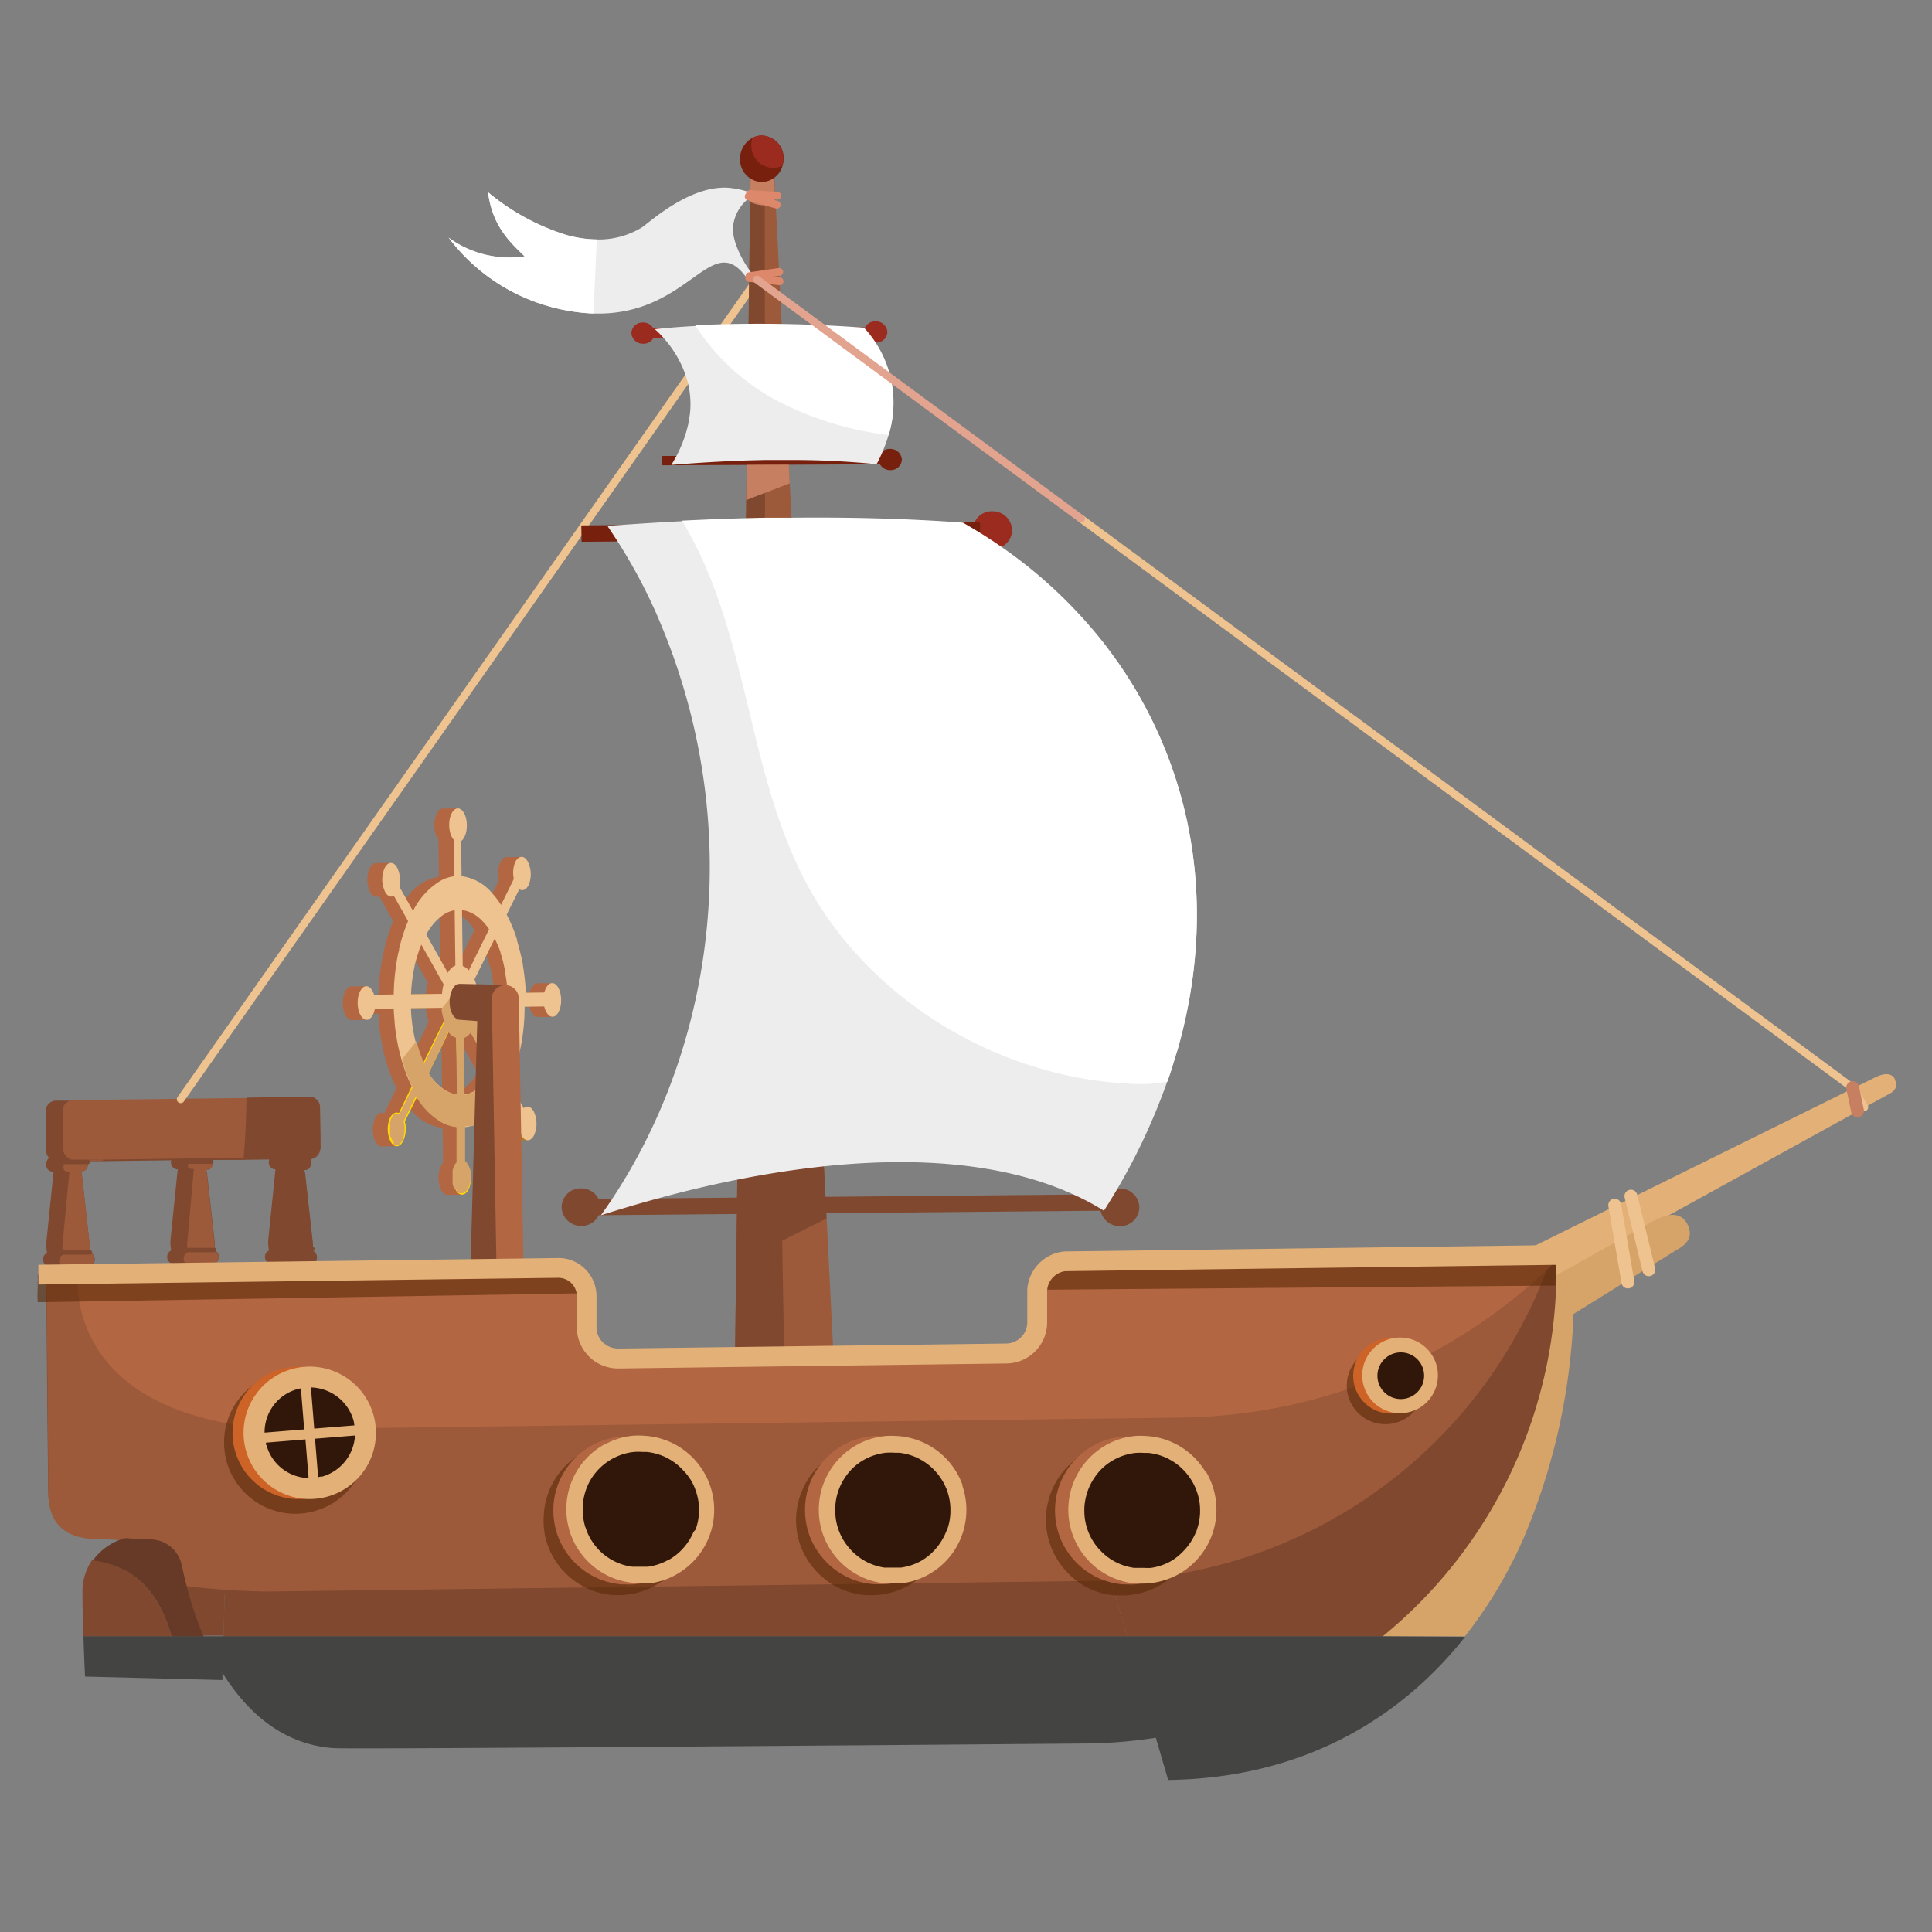 <svg xmlns="http://www.w3.org/2000/svg" viewBox="0 0 216 216"><rect x="0" y="0" width="216" height="216" fill="#808080" stroke="none"/><defs><style>.cls-1{isolation:isolate;}.cls-2{fill:#80482f;}.cls-3{fill:#d6a368;}.cls-4{fill:#e3b077;}.cls-5{fill:#9c5a3b;}.cls-6{fill:#efc390;}.cls-7{fill:#b36642;}.cls-8{fill:#b77920;}.cls-9{fill:#ffda00;}.cls-10{fill:#70fcb9;}.cls-11{fill:#c67f60;mix-blend-mode:multiply;}.cls-12{fill:#9b2b1f;}.cls-13{fill:#77200e;}.cls-14{fill:#ededed;}.cls-15{fill:#fff;}.cls-16{fill:#562602;opacity:0.56;}.cls-17,.cls-18,.cls-19{fill:#31170a;}.cls-17,.cls-19{stroke:#ce6328;}.cls-17,.cls-19,.cls-20,.cls-21,.cls-22{stroke-miterlimit:10;}.cls-17{stroke-width:1.61px;}.cls-19{stroke-width:2.31px;}.cls-20,.cls-21,.cls-22{fill:none;stroke-linecap:round;}.cls-20{stroke:#c67f60;stroke-width:1.44px;}.cls-21{stroke:#dd886b;}.cls-21,.cls-22{stroke-width:0.87px;}.cls-22{stroke:#e2a48f;}.cls-23{opacity:0.2;}.cls-24{fill:#1d1d1b;opacity:0.6;mix-blend-mode:overlay;}</style></defs><title>sea_battle_game</title><g class="cls-1"><g id="Layer_1" data-name="Layer 1"><path class="cls-2" d="M16.58,172l.53.05h0a3.59,3.59,0,0,1,3.09,2.64,3.91,3.91,0,0,1,.1.39v0h0c.09.47.23,1.07.41,1.78a40.17,40.17,0,0,0,2,6H25l.12-4.7-4.38-7.12-5.05.48a6.34,6.34,0,0,0-1.73.28c.61,0,1.24.09,2,.12Z"/><path class="cls-3" d="M173.46,140.33h.5v.95a52.85,52.85,0,0,1-19.44,41.66h9.26a49.76,49.76,0,0,0,5.19-8.09q.75-1.46,1.42-3a70.65,70.65,0,0,0,5.53-30.17l-1-2.61h-.71l-20.88,1.49,20-.26Z"/><path class="cls-4" d="M164.78,147.88l46.3-25.51c.88-.42,1.08-.94.78-1.64l0-.07c-.51-1-1.77-.45-2.43-.1l-46,22.75a1.79,1.79,0,0,0-.83,2.38l0,.07C163,146.64,163.9,148.3,164.78,147.88Z"/><path class="cls-3" d="M119.4,182l68.06-42.26c1.47-.81,1.77-1.7,1.19-2.88l-.06-.11c-1-1.73-3.07-.62-4.18,0l-76.78,43.08c-1.47.81-1.28.16-.48,1.63l4-.13C111.94,182.83,117.93,182.78,119.4,182Z"/><path class="cls-2" d="M20.73,171.12l4.38,7.12-.12,4.7H126l-8.53-29.45a3.33,3.33,0,0,0,3.31-3.69l-.34-3.71a3,3,0,0,1,3-3.36l29.91-2.13-34.25.44a3.17,3.17,0,0,0-3.13,3.21l0,3.55a3.5,3.5,0,0,1-3.45,3.54l-43.39.56-.4,0h0a3.51,3.51,0,0,1-3.13-3.43l0-3.56a3.17,3.17,0,0,0-3-3.13h-.18l-2.62,0h-.94L5.3,142.4H5.18s0,.12,0,.35c0,2.69.16,19.95.21,23.87.05,4.88,3.87,5.1,5.85,5.12,1.1,0,1.89.07,2.7.12a6.34,6.34,0,0,1,1.73-.28Z"/><path class="cls-2" d="M120.39,146.08l.34,3.71a3.33,3.33,0,0,1-3.31,3.69L126,182.94h28.59A52.85,52.85,0,0,0,174,141.27v-.95h-.68l-20,.26-29.91,2.13A3,3,0,0,0,120.39,146.08Z"/><path class="cls-2" d="M30.68,130.73h.13a3.35,3.35,0,0,0-.05.37L30,138.53a4.08,4.08,0,0,0,.08,1.27.8.8,0,0,0,0,1.45l-1,1.89a.15.15,0,0,0,0,.05h0l-.16-.06,3.75-.09v2.8l3.18-2.8.16.06h0a.1.1,0,0,0,0,0l-.93-1.92,0,0a.8.8,0,0,0,.32-.66.78.78,0,0,0-.48-.72,4.09,4.09,0,0,0,0-1.06l-.82-7.39a2.83,2.83,0,0,0-.12-.6h.14a.58.58,0,0,0,.46-.25,1,1,0,0,0,.18-.6,1,1,0,0,0-.06-.34h0l-.05-.12a.72.72,0,0,0-.31-.31s0,.08-.06.08l-1.8,0h-.18l-1.59,0s-.06,0-.06-.08h0a.1.1,0,0,1,0,0,.53.53,0,0,0-.29.12.7.7,0,0,0-.13.14,1,1,0,0,0-.18.6A.76.76,0,0,0,30.68,130.73Z"/><path class="cls-2" d="M32.49,130.69h.1c0,.11,0,0,0,.11l-.7,7.92A4,4,0,0,0,32,140a.8.8,0,0,0,0,1.45l-1,1.89a.1.1,0,0,0,0,.05h0l0,2.47,1.67,0,3.38,0,0-2.7h0a.1.1,0,0,0,0,0l-.93-1.92,0,0a.8.8,0,0,0,.32-.66.78.78,0,0,0-.48-.72,4.09,4.09,0,0,0,0-1.06l-.82-7.39a2.83,2.83,0,0,0-.12-.6h.14a.58.58,0,0,0,.46-.25,1,1,0,0,0,.18-.6,1,1,0,0,0-.06-.34l-.26,0h0a.66.66,0,0,0-.24-.19s0,.08-.06.08l.51,0h-.29l-1.74,0h0a.06.06,0,0,1-.06,0h0a.12.12,0,0,1,0,0,.11.11,0,0,1,0,0h0l-.1,0a.64.64,0,0,0-.32.23h0a1,1,0,0,0-.17.58C31.9,130.57,32.14,130.7,32.49,130.69Z"/><path class="cls-2" d="M19.75,130.73h.13a3.35,3.35,0,0,0-.05.37l-.76,7.43a4.08,4.08,0,0,0,.08,1.27.8.8,0,0,0,0,1.45l-1,1.89a.15.15,0,0,0,0,.05h0l-.16-.06,3.75-.09v2.8l3.18-2.8.16.06h0a.1.1,0,0,0,0,0l-.93-1.92,0,0a.8.8,0,0,0,.32-.66.78.78,0,0,0-.48-.72,4.09,4.09,0,0,0,0-1.06l-.82-7.39a2.83,2.83,0,0,0-.12-.6h.14a.58.58,0,0,0,.46-.25,1,1,0,0,0,.18-.6,1,1,0,0,0-.06-.34h0l-.05-.12a.72.72,0,0,0-.31-.31s0,.08-.06.08l-1.8,0h-.18l-1.59,0s-.06,0-.06-.08h0a.1.1,0,0,1,0,0,.53.53,0,0,0-.29.12.7.7,0,0,0-.13.14,1,1,0,0,0-.18.6A.76.76,0,0,0,19.75,130.73Z"/><path class="cls-5" d="M21.56,130.69h.1c0,.11,0,0,0,.11l-.7,7.92A4,4,0,0,0,21,140a.8.8,0,0,0,0,1.45l-1,1.89a.1.1,0,0,0,0,.05h0l0,2.47,1.67,0,3.38,0,0-2.7h0a.1.1,0,0,0,0,0l-.93-1.92,0,0a.8.8,0,0,0,.32-.66.78.78,0,0,0-.48-.72,4.09,4.09,0,0,0,0-1.06l-.82-7.39a2.83,2.83,0,0,0-.12-.6h.14a.58.58,0,0,0,.46-.25,1,1,0,0,0,.18-.6,1,1,0,0,0-.06-.34l1.76,0h0a.66.66,0,0,0-.24-.19s0,.08-.06.08l-1.51,0H23.4l-1.74,0h0a.06.06,0,0,1-.06,0h0a.13.13,0,0,1,0,0,.11.11,0,0,1,0,0h0l-.1,0a.64.64,0,0,0-.32.23h0a1,1,0,0,0-.17.58C21,130.57,21.21,130.7,21.56,130.69Z"/><path class="cls-2" d="M5.1,124.28l.05,4.36a1.2,1.2,0,0,0,1.21,1.18h.87l2.6,0,1.76,0,10.59-.14,2.12,0,2.53,0,6.22-.1,1.77,0-.18,0h.17a1.2,1.2,0,0,0,1-1.19l-.06-4.37a1.19,1.19,0,0,0-1.21-1.18l-.12,0-10.1.15L8,123.05l-1.74,0A1.19,1.19,0,0,0,5.1,124.28Z"/><path class="cls-2" d="M5.84,131H6a3.34,3.34,0,0,0-.05.37l-.76,7.43a4.08,4.08,0,0,0,.08,1.27.8.8,0,0,0,0,1.45l-1,1.89a.15.15,0,0,0,0,.05h0l-.16-.06,3.75-.09v2.8l3.18-2.8.16.06h0a.1.1,0,0,0,0,0l-.93-1.92,0,0a.8.8,0,0,0,.32-.66A.78.78,0,0,0,10,140a4.09,4.09,0,0,0,0-1.06l-.82-7.39a2.83,2.83,0,0,0-.12-.6h.14a.58.58,0,0,0,.46-.25,1,1,0,0,0,.18-.6,1,1,0,0,0-.06-.34h0l-.05-.12a.72.72,0,0,0-.31-.31s0,.08-.06.08l-1.8,0H7.42l-1.59,0s-.06,0-.06-.08h0a.1.1,0,0,1,0,0,.53.53,0,0,0-.29.12.7.7,0,0,0-.13.14,1,1,0,0,0-.18.6A.76.76,0,0,0,5.84,131Z"/><path class="cls-5" d="M35.84,128.17a1.2,1.2,0,0,1-1.18,1.21l.18,0-1.77,0-4.34.1-1.51,0h-1l-2.12,0-12.35.16-3.47,0a1.2,1.2,0,0,1-1.21-1.18L7,124.25A1.19,1.19,0,0,1,8.18,123l18.06-.23,1.33,0,6.89-.12.12,0a1.19,1.19,0,0,1,1.21,1.18Z"/><path class="cls-5" d="M7.65,131h.1c0,.11,0,0,0,.11L7,139a4,4,0,0,0,.08,1.27.8.8,0,0,0,0,1.45l-1,1.89a.1.1,0,0,0,0,.05h0l0,2.47,1.67,0,3.38,0,0-2.7h0a.1.1,0,0,0,0,0l-.93-1.92,0,0a.8.8,0,0,0,.32-.66A.78.78,0,0,0,10,140a4.09,4.09,0,0,0,0-1.06l-.82-7.39a2.83,2.83,0,0,0-.12-.6h.14a.58.58,0,0,0,.46-.25,1,1,0,0,0,.18-.6,1,1,0,0,0-.06-.34l1.76,0h0a.66.66,0,0,0-.24-.19s0,.08-.06.08l-1.51,0H9.49l-1.74,0h0a.06.06,0,0,1-.06,0h0a.13.13,0,0,1,0,0,.11.11,0,0,1,0,0v.19s-.06,0-.1,0-.23-.09-.32,0h0a1,1,0,0,0-.17.58C7.06,130.86,7.29,131,7.65,131Z"/><path class="cls-2" d="M35.84,128.17a1.2,1.2,0,0,1-1.18,1.21l.18,0-1.77,0-4.34.1-1.51,0c.18-1.59.28-3.79.33-6.33v-.43l6.89-.12.12,0a1.19,1.19,0,0,1,1.21,1.18Z"/><path class="cls-2" d="M9.76,130.16H5.58a.25.25,0,1,1,0-.49H9.76a.25.25,0,1,1,0,.49Z"/><path class="cls-2" d="M10,140.27H5.86a.25.25,0,1,1,0-.49H10a.25.25,0,1,1,0,.49Z"/><path class="cls-2" d="M23.9,140H19.72a.25.25,0,1,1,0-.49H23.9a.25.25,0,1,1,0,.49Z"/><path class="cls-2" d="M34.88,139.88H30.69a.25.25,0,1,1,0-.49h4.18a.25.25,0,1,1,0,.49Z"/><path class="cls-2" d="M19.33,130.12a.25.25,0,0,1,0-.49l4.35,0h0a.25.25,0,0,1,0,.49l-4.35,0Z"/><path class="cls-2" d="M30.24,129.76a.25.25,0,0,1,0-.49l4.35,0h0a.25.25,0,0,1,0,.49l-4.35,0Z"/><path class="cls-6" d="M20.2,123.33a.43.43,0,0,1-.35-.68L84.28,31a.43.43,0,1,1,.71.5L20.56,123.14A.43.43,0,0,1,20.2,123.33Z"/><path class="cls-6" d="M208.44,124.22a.43.43,0,0,1-.37-.21l-1.26-2.1L120.61,58.34a.43.43,0,1,1,.51-.7l86.33,63.67,1.35,2.25a.43.43,0,0,1-.37.66Z"/><path class="cls-7" d="M50,109.66a15.52,15.52,0,0,1-1.58-.18l-.24,3.66,1.89,1.54Z"/><polygon class="cls-7" points="52.62 114.51 52.01 115.69 54.25 119.96 55.11 119.13 52.62 114.51"/><polygon class="cls-7" points="51.37 122.64 49.7 122.34 49.84 115.76 51.28 115.52 51.46 117.27 51.37 122.64"/><polygon class="cls-7" points="49.6 114.23 47.93 114.25 46.15 117.92 46.75 119.78 48.62 117 49.6 114.23"/><polygon class="cls-8" points="50.94 109.87 51.26 114.88 53.18 112.39 51.72 109.44 50.94 109.87"/><polygon class="cls-7" points="55.27 104.2 53.63 103.7 51.65 108.57 52.31 108.92 55.27 104.2"/><path class="cls-7" d="M51.07,101.2a8.06,8.06,0,0,0-1.66,0c0,.11.45,6.93.45,6.93l1.13.25Z"/><polygon class="cls-7" points="46.97 104.58 49.09 109.01 48.61 109.42 46.13 105.24 46.97 104.58"/><path class="cls-7" d="M61.68,109.93l-1.67,0,.09,3.76s1.66,0,1.67,0S61.68,109.93,61.68,109.93Z"/><polygon class="cls-8" points="59.07 127.47 57.35 127.5 56.11 123.53 55.15 121.98 56.41 121.14 59.07 127.47"/><polygon class="cls-7" points="51.69 133.56 50.03 133.59 49.76 125.83 51.77 125.16 51.69 133.56"/><polygon class="cls-7" points="44.3 128.15 42.51 128.17 43.18 124.48 44.85 121.63 45.54 122.46 44.3 128.15"/><polygon class="cls-7" points="40.87 110.27 39.2 110.3 39.41 114.05 41 114.02 41.31 113.36 43.32 113.31 41.77 111.68 40.87 110.27"/><polygon class="cls-7" points="43.61 96.48 41.94 96.5 42.76 100.1 44.62 102.91 45.31 101.67 43.61 96.48"/><polygon class="cls-7" points="58.42 95.8 56.69 95.83 56.58 98.14 55.1 100.86 56.18 101.78 58.07 98.06 58.42 95.8"/><polygon class="cls-7" points="51.18 90.38 49.51 90.41 49.54 97.94 50.61 98.59 51.21 97.92 51.18 90.38"/><path class="cls-7" d="M45.36,105.5c-.11.15-.22.31-.33.48l.1.19c.08-.22.16-.43.24-.64l.06-.14Zm-.55.83-.09,0h0l-.15-.07-.08,0-.21-.09,0,1.49h0c0,.49,0,1,0,1.47l-.18-.33c-.1.79-.15,1.61-.17,2.45,0,.21,0,.41,0,.62h.27c0-.1,0-.2,0-.29v-.33c0-.39,0-.77.07-1.14a0,0,0,0,1,0,0c0-.08,0-.16,0-.23h0v0a16.6,16.6,0,0,1,.66-3.19l0-.14Zm.55-.83c-.11.15-.22.31-.33.48l.1.19c.08-.22.16-.43.24-.64l.06-.14Zm-.55.83-.09,0h0l-.15-.07-.08,0-.21-.09,0,1.49h0c0,.49,0,1,0,1.47l-.18-.33c-.1.79-.15,1.61-.17,2.45,0,.21,0,.41,0,.62h.27c0-.1,0-.2,0-.29v-.33c0-.39,0-.77.07-1.14a0,0,0,0,1,0,0c0-.08,0-.16,0-.23h0v0a16.6,16.6,0,0,1,.66-3.19l0-.14Zm.55-.83c-.11.15-.22.31-.33.48l.1.19c.08-.22.16-.43.24-.64l.06-.14Zm-.55.83-.09,0h0l-.15-.07-.08,0-.21-.09,0,1.49h0c0,.49,0,1,0,1.47l-.18-.33c-.1.79-.15,1.61-.17,2.45,0,.21,0,.41,0,.62h.27c0-.1,0-.2,0-.29v-.33c0-.39,0-.77.07-1.14a0,0,0,0,1,0,0c0-.08,0-.16,0-.23h0v0a16.6,16.6,0,0,1,.66-3.19l0-.14Zm.55-.83c-.11.15-.22.31-.33.48l.1.19c.08-.22.16-.43.24-.64l.06-.14Zm-.55.83-.09,0h0l-.15-.07-.08,0-.21-.09,0,1.49h0c0,.49,0,1,0,1.47l-.18-.33c-.1.79-.15,1.61-.17,2.45,0,.21,0,.41,0,.62h.27c0-.1,0-.2,0-.29v-.33c0-.39,0-.77.07-1.14a0,0,0,0,1,0,0c0-.08,0-.16,0-.23h0v0a16.6,16.6,0,0,1,.66-3.19l0-.14Zm.55-.83c-.11.15-.22.31-.33.48l.1.19c.08-.22.16-.43.24-.64l.06-.14Zm-.55.83-.09,0h0l-.15-.07-.08,0-.21-.09,0,1.49h0c0,.49,0,1,0,1.47l-.18-.33c-.1.79-.15,1.61-.17,2.45,0,.21,0,.41,0,.62h.27c0-.1,0-.2,0-.29v-.33c0-.39,0-.77.07-1.14a0,0,0,0,1,0,0c0-.08,0-.16,0-.23h0v0a16.6,16.6,0,0,1,.66-3.19l0-.14Zm.55-.83c-.11.15-.22.31-.33.48l.1.19c.08-.22.16-.43.24-.64l.06-.14Zm-.64.79h0l-.15-.07-.08,0-.21-.09,0,1.49h0c0,.49,0,1,0,1.47l-.18-.33c-.1.79-.15,1.61-.17,2.45,0,.21,0,.41,0,.62h.27c0-.1,0-.2,0-.29v-.33c0-.39,0-.77.07-1.14a0,0,0,0,1,0,0c0-.08,0-.16,0-.23h0v0a16.6,16.6,0,0,1,.66-3.19l0-.14-.23-.11ZM57.12,111c0-.81-.12-1.61-.22-2.37,0-.21-.06-.43-.1-.64-.08-.46-.16-.9-.26-1.34s-.15-.62-.23-.91l0-.14-.16-.55,0-.08-.11-.32c-.07-.21-.14-.42-.22-.63q-.24-.65-.52-1.24h0c-.08-.18-.17-.35-.26-.52q-.29-.56-.62-1.07a7.75,7.75,0,0,0-2.75-2.72,4.41,4.41,0,0,0-.65-.29l-.18-.06-.41-.1L49.94,98h-.4l-.42,0a5.68,5.68,0,0,0-3.73,2.48l-.33.46-.21.33-.11.18-.24.43c-.09.16-.17.33-.25.5s-.2.42-.3.64-.27.65-.39,1l0,.07-.15.44-.08.24c-.08.26-.16.53-.23.8a24.23,24.23,0,0,0-.77,5.66c0,.31,0,.62,0,.93,0,0,0,.08,0,.12s0,.34,0,.52h0c0,.19,0,.38,0,.57s0,.35,0,.52h0a24.91,24.91,0,0,0,.43,3.08,20.74,20.74,0,0,0,.82,2.93l.08.21.14.37v0c.15.38.31.71.49,1.06l.26.5q.16.3.34.59c.09.16.19.31.29.45l.13.19a8.46,8.46,0,0,0,.56.72,5.48,5.48,0,0,0,3.56,2.11h.42l.4,0,.44-.08.4-.11a4.6,4.6,0,0,0,.62-.26l.2-.11a5.89,5.89,0,0,0,1.1-.82,9.62,9.62,0,0,0,1.79-2.34c.2-.35.39-.73.56-1.12.07-.16.14-.32.21-.49.17-.41.33-.84.47-1.29q.08-.26.16-.52c.09-.29.17-.6.24-.91s.09-.38.13-.57a24.73,24.73,0,0,0,.53-4.92c0-.21,0-.42,0-.64S57.13,111.32,57.12,111Zm-2.49,5.87c-.08.3-.17.59-.26.88l-.17.47-.2.5-.18.4c-.12.25-.25.49-.38.72l-.23.37h0a6.11,6.11,0,0,1-1.28,1.44,4.08,4.08,0,0,1-.53.36l-.29.15-.4.15a3.14,3.14,0,0,1-.43.1h-.09l-.31,0a2.62,2.62,0,0,1-.42,0,3.85,3.85,0,0,1-2.17-1.16,6.8,6.8,0,0,1-.72-.85l-.3-.44a10.61,10.61,0,0,1-.6-1.1h0c-.15-.32-.29-.65-.42-1a14.91,14.91,0,0,1-.51-1.7h0a17.34,17.34,0,0,1-.31-1.72c-.08-.54-.12-1.1-.15-1.68,0-.21,0-.42,0-.64s0-.21,0-.31,0-.2,0-.29v-.33c0-.39,0-.77.07-1.14a0,0,0,0,1,0,0c0-.08,0-.16,0-.23h0v0a16.6,16.6,0,0,1,.66-3.19l0-.14.09-.27c.08-.22.16-.43.24-.64l.06-.14c.12-.28.25-.54.38-.79h0l.11-.21c.08-.14.16-.28.25-.42a7.18,7.18,0,0,1,.68-.92,4,4,0,0,1,2.31-1.41l.26,0h.16a2.64,2.64,0,0,1,.4,0,2.88,2.88,0,0,1,.44.09,3,3,0,0,1,.41.14l.22.1a4,4,0,0,1,.61.38,6.17,6.17,0,0,1,1.39,1.51q.16.24.31.49c.1.18.21.37.31.57s.17.35.25.53l.14.34.08.21c.1.25.19.51.27.77h0A16.34,16.34,0,0,1,55,109q.08.51.14,1c0,.31.06.63.08,1s0,.62,0,.93,0,.42,0,.64v.3A17.69,17.69,0,0,1,54.63,116.88Zm-9.82-10.55-.09,0h0l-.15-.07-.08,0-.21-.09,0,1.49h0c0,.49,0,1,0,1.47l-.18-.33c-.1.79-.15,1.61-.17,2.45,0,.21,0,.41,0,.62h.27c0-.1,0-.2,0-.29v-.33c0-.39,0-.77.07-1.14a0,0,0,0,1,0,0c0-.08,0-.16,0-.23h0v0a16.6,16.6,0,0,1,.66-3.19l0-.14Zm.55-.83c-.11.15-.22.31-.33.48l.1.19c.08-.22.16-.43.24-.64l.06-.14Zm-.55.83-.09,0h0l-.15-.07-.08,0-.21-.09,0,1.49h0c0,.49,0,1,0,1.47l-.18-.33c-.1.79-.15,1.61-.17,2.45,0,.21,0,.41,0,.62h.27c0-.1,0-.2,0-.29v-.33c0-.39,0-.77.07-1.14a0,0,0,0,1,0,0c0-.08,0-.16,0-.23h0v0a16.6,16.6,0,0,1,.66-3.19l0-.14Zm.55-.83c-.11.15-.22.31-.33.48l.1.19c.08-.22.16-.43.24-.64l.06-.14Zm-.55.83-.09,0h0l-.15-.07-.08,0-.21-.09,0,1.49h0c0,.49,0,1,0,1.47l-.18-.33c-.1.79-.15,1.61-.17,2.45,0,.21,0,.41,0,.62h.27c0-.1,0-.2,0-.29v-.33c0-.39,0-.77.07-1.14a0,0,0,0,1,0,0c0-.08,0-.16,0-.23h0v0a16.6,16.6,0,0,1,.66-3.19l0-.14Zm.55-.83c-.11.15-.22.31-.33.48l.1.19c.08-.22.16-.43.24-.64l.06-.14Zm-.55.83-.09,0h0l-.15-.07-.08,0-.21-.09,0,1.49h0c0,.49,0,1,0,1.47l-.18-.33c-.1.79-.15,1.61-.17,2.45,0,.21,0,.41,0,.62h.27c0-.1,0-.2,0-.29v-.33c0-.39,0-.77.07-1.14a0,0,0,0,1,0,0c0-.08,0-.16,0-.23h0v0a16.6,16.6,0,0,1,.66-3.19l0-.14Zm.55-.83c-.11.15-.22.31-.33.48l.1.19c.08-.22.16-.43.24-.64l.06-.14Zm-.55.83-.09,0h0l-.15-.07-.08,0-.21-.09,0,1.49h0c0,.49,0,1,0,1.47l-.18-.33c-.1.79-.15,1.61-.17,2.45,0,.21,0,.41,0,.62h.27c0-.1,0-.2,0-.29v-.33c0-.39,0-.77.07-1.14a0,0,0,0,1,0,0c0-.08,0-.16,0-.23h0v0a16.6,16.6,0,0,1,.66-3.19l0-.14Zm.55-.83c-.11.15-.22.31-.33.48l.1.19c.08-.22.16-.43.24-.64l.06-.14Zm-.55.83-.09,0h0l-.15-.07-.08,0-.21-.09,0,1.49h0c0,.49,0,1,0,1.47l-.18-.33c-.1.79-.15,1.61-.17,2.45,0,.21,0,.41,0,.62h.27c0-.1,0-.2,0-.29v-.33c0-.39,0-.77.07-1.14a0,0,0,0,1,0,0c0-.08,0-.16,0-.23h0v0a16.6,16.6,0,0,1,.66-3.19l0-.14Zm.55-.83c-.11.15-.22.31-.33.48l.1.19c.08-.22.16-.43.24-.64l.06-.14Z"/><path class="cls-7" d="M48.64,112a4,4,0,0,1,0-.63l-.17-.3H48.3l-.1,1.56h.51A3.7,3.7,0,0,1,48.64,112Zm0,0a4,4,0,0,1,0-.63l-.17-.3H48.3l-.1,1.56h.51A3.7,3.7,0,0,1,48.64,112Zm0,0a4,4,0,0,1,0-.63l-.17-.3H48.3l-.1,1.56h.51A3.7,3.7,0,0,1,48.64,112Zm0,0a4,4,0,0,1,0-.63l-.17-.3H48.3l-.1,1.56h.51A3.7,3.7,0,0,1,48.64,112Zm0,0a4,4,0,0,1,0-.63l-.17-.3H48.3l-.1,1.56h.51A3.7,3.7,0,0,1,48.64,112Zm0-.63-.17-.3H48.3l-.1,1.56h.51a3.7,3.7,0,0,1-.06-.63A4,4,0,0,1,48.69,111.42Zm3.19.45a7.07,7.07,0,0,0-.06-.79,6.59,6.59,0,0,0-.23-1.07h0c0-.09-.06-.18-.1-.27l-.05-.13,0-.08a3.57,3.57,0,0,0-.48-.83v0l-.15-.18-.18-.18-.08-.07a1.59,1.59,0,0,0-.44-.24l-.23-.05H49.6a1.23,1.23,0,0,0-.35.08,1.53,1.53,0,0,0-.49.31l-.09.08a2.37,2.37,0,0,0-.29.35l-.09.13-.14.25a4.9,4.9,0,0,0-.31.78h0a6.48,6.48,0,0,0-.24,1.2,7.51,7.51,0,0,0,0,.93c0,.21,0,.43,0,.63a6.7,6.7,0,0,0,.33,1.56,4.1,4.1,0,0,0,.58,1.13,2.29,2.29,0,0,0,.34.37l.17.13a1.49,1.49,0,0,0,.34.18h0a1.25,1.25,0,0,0,.42.08h0a1.11,1.11,0,0,0,.35-.08,1.46,1.46,0,0,0,.43-.25,1.84,1.84,0,0,0,.22-.21l.13-.15.06-.08a3.54,3.54,0,0,0,.36-.62c.06-.13.11-.26.16-.4s.07-.22.1-.33v0a6.83,6.83,0,0,0,.22-1.34c0-.21,0-.42,0-.64C51.88,112,51.88,111.91,51.88,111.87Zm-1.17,1a1.76,1.76,0,0,1,0,.18l0,.08a1.44,1.44,0,0,1-.06.17h0a1.64,1.64,0,0,1-.3.48l0,.05-.07.06,0,0-.07,0a.65.65,0,0,1-.3.08h-.27l-.05,0h0l-.08-.06-.07-.05a2.19,2.19,0,0,1-.55-1.18h0a3.7,3.7,0,0,1-.06-.63,4,4,0,0,1,0-.63,3,3,0,0,1,.06-.3,2,2,0,0,1,.45-.9l.07-.07a.79.79,0,0,1,.21-.13l.08,0h.13a.62.62,0,0,1,.3.08l.1.06.09.07.08.08.08.1.08.11.06.12.05.11h0v0a2.9,2.9,0,0,1,.11.29l0,.06a3.74,3.74,0,0,1,.09.44l0,.17v.1c0,.07,0,.15,0,.23a3.74,3.74,0,0,1,0,.64C50.75,112.74,50.73,112.82,50.71,112.9ZM48.64,112a4,4,0,0,1,0-.63l-.17-.3H48.3l-.1,1.56h.51A3.7,3.7,0,0,1,48.64,112Zm0,0a4,4,0,0,1,0-.63l-.17-.3H48.3l-.1,1.56h.51A3.7,3.7,0,0,1,48.64,112Zm0,0a4,4,0,0,1,0-.63l-.17-.3H48.3l-.1,1.56h.51A3.7,3.7,0,0,1,48.64,112Zm0,0a4,4,0,0,1,0-.63l-.17-.3H48.3l-.1,1.56h.51A3.7,3.7,0,0,1,48.64,112Zm0,0a4,4,0,0,1,0-.63l-.17-.3H48.3l-.1,1.56h.51A3.7,3.7,0,0,1,48.64,112Zm0,0a4,4,0,0,1,0-.63l-.17-.3H48.3l-.1,1.56h.51A3.7,3.7,0,0,1,48.64,112Z"/><path class="cls-8" d="M50.81,112a3.71,3.71,0,0,1,0,.63l9.29-.12L60,111l-9.35.12A3.61,3.61,0,0,1,50.81,112Z"/><path class="cls-8" d="M39.3,111.24l0,1.56,9.39-.12a3.8,3.8,0,0,1,0-1.26c0-.11,0-.21.06-.3Z"/><ellipse class="cls-7" cx="60.08" cy="111.83" rx="0.99" ry="1.88" transform="translate(-1.43 0.78) rotate(-0.74)"/><ellipse class="cls-7" cx="39.31" cy="112.17" rx="0.99" ry="1.88" transform="translate(-1.44 0.51) rotate(-0.74)"/><path class="cls-7" d="M49.33,113.92l.23,17.71h.82l-.23-17.69,0,0a.64.64,0,0,1-.36.13A.67.67,0,0,1,49.33,113.92Z"/><path class="cls-7" d="M49,92.29l.23,17.86a.67.67,0,0,1,.42-.17.61.61,0,0,1,.3.08l.1.06-.23-17.84Z"/><ellipse class="cls-7" cx="50" cy="131.71" rx="0.99" ry="1.88" transform="translate(-1.69 0.65) rotate(-0.74)"/><ellipse class="cls-7" cx="49.54" cy="92.28" rx="0.99" ry="1.88" transform="translate(-1.18 0.64) rotate(-0.74)"/><path class="cls-7" d="M50.12,114l0,.06.8,1.43,5.42,9.64.62,1.1.56-1.13-.65-1.15-5.38-9.56-.82-1.45a1.85,1.85,0,0,1-.56,1Z"/><path class="cls-7" d="M41.73,99l.63,1.13,5.49,9.76h0l.67,1.19.17.3c0-.11,0-.21.06-.3a2,2,0,0,1,.46-.9l-.82-1.45L43,99.13l-.69-1.22Z"/><path class="cls-8" d="M56.6,124.32c.37-.75,1-.78,1.4-.06a3.19,3.19,0,0,1,.06,2.66c-.37.75-1,.78-1.4.06A3.19,3.19,0,0,1,56.6,124.32Z"/><path class="cls-7" d="M41.33,97.08c.37-.75,1-.78,1.4-.06a3.19,3.19,0,0,1,.06,2.66c-.37.75-1,.78-1.4.06A3.19,3.19,0,0,1,41.33,97.08Z"/><path class="cls-7" d="M50,110.06l.1.06a1.76,1.76,0,0,1,.56.91l.75-1.52,5-10.06.6-1.21-.61-1.08-.57,1.16-5,10.16-.68,1.38Z"/><path class="cls-7" d="M42.31,125.65l.61,1.08.63-1.28,5-10.07.75-1.52a2.2,2.2,0,0,1-.55-1.19l-.78,1.57-5,10.22Z"/><path class="cls-7" d="M56,99.06c.4.72,1,.69,1.4-.06a3.19,3.19,0,0,0-.06-2.66c-.4-.72-1-.69-1.4.06A3.19,3.19,0,0,0,56,99.06Z"/><path class="cls-7" d="M42,127.65c.4.72,1,.69,1.4-.06a3.19,3.19,0,0,0-.06-2.66c-.4-.72-1-.69-1.4.06A3.19,3.19,0,0,0,42,127.65Z"/><path class="cls-6" d="M56.05,106.56l-.06-.09.08.26.14,0A.49.49,0,0,1,56.05,106.56Zm0,0-.06-.09.08.26.14,0A.49.49,0,0,1,56.05,106.56Zm0,0-.06-.09.08.26.14,0A.49.49,0,0,1,56.05,106.56Zm0,0-.06-.09.08.26.14,0A.49.49,0,0,1,56.05,106.56Zm0,0-.06-.09.08.26.14,0A.49.49,0,0,1,56.05,106.56Zm0,0-.06-.09.08.26.14,0A.49.49,0,0,1,56.05,106.56ZM58.79,111a25.72,25.72,0,0,0-.33-3.06c0-.12,0-.25-.07-.37,0-.27-.1-.54-.16-.8s-.14-.59-.22-.88-.13-.49-.21-.73l0-.12-.15-.47a16.7,16.7,0,0,0-1-2.31c-.12-.23-.24-.44-.36-.66l-.25-.4c-.1-.15-.2-.3-.3-.44s-.21-.29-.32-.43-.25-.31-.38-.45a5.34,5.34,0,0,0-3.42-1.92h-.4l-.42,0-.4.07-.43.12h0a4.47,4.47,0,0,0-.78.36,8.23,8.23,0,0,0-3,3.31l0,0c-.19.35-.37.72-.54,1.1h0c-.07.16-.14.33-.2.5q-.25.63-.46,1.31t-.37,1.37a.33.33,0,0,0,0,.07c0,.14-.07.28-.1.42h0c-.06.3-.12.61-.17.92h0c-.06.37-.12.75-.16,1.14-.1.79-.15,1.61-.17,2.45,0,.21,0,.41,0,.62s0,.2,0,.31,0,.42,0,.64c0,.51.05,1,.1,1.52h0c0,.05,0,.1,0,.16a23.48,23.48,0,0,0,.36,2.43c.1.53.23,1,.37,1.54s.27.89.42,1.32.33.87.51,1.28l.25.54c.19.39.39.75.6,1.09a8,8,0,0,0,2.87,2.94,4.16,4.16,0,0,0,.46.22l.37.13.44.11.4.06.42,0h.18l.21,0A4.09,4.09,0,0,0,53,125.8a6.29,6.29,0,0,0,2.57-2.07c.12-.15.23-.3.34-.46l.28-.42,0-.07.25-.42,0-.06.14-.25v0l0-.09c.12-.22.23-.46.34-.7a22.16,22.16,0,0,0,1.73-8.69c0-.21,0-.42,0-.64S58.8,111.29,58.79,111Zm-2.2,4.56v0c0,.2-.08.38-.12.57v0c-.06.28-.13.55-.2.82a13.17,13.17,0,0,1-.6,1.72,10.3,10.3,0,0,1-.56,1.11c-.08.14-.17.28-.26.41a6.65,6.65,0,0,1-.69.89,4.69,4.69,0,0,1-1,.83,3.29,3.29,0,0,1-1.22.46l-.4,0h-.15l-.28,0a2.75,2.75,0,0,1-.41-.08,3.15,3.15,0,0,1-.44-.16,3.35,3.35,0,0,1-.55-.29l-.28-.2A6.44,6.44,0,0,1,47.92,120a10.28,10.28,0,0,1-.57-1l0,0q-.13-.27-.24-.55a13.2,13.2,0,0,1-.47-1.34,0,0,0,0,1,0,0c-.06-.19-.11-.38-.16-.57a18,18,0,0,1-.53-3.66c0-.21,0-.42,0-.63s0-.62,0-.93a18.1,18.1,0,0,1,.41-3.32c0-.15.07-.29.1-.44.1-.38.21-.75.33-1.11l.09-.27c.06-.17.13-.34.2-.51s.12-.27.18-.41h0c.12-.26.24-.5.37-.73a6.63,6.63,0,0,1,1.59-2l.29-.22a3.63,3.63,0,0,1,.53-.3,2.72,2.72,0,0,1,.43-.16,2.49,2.49,0,0,1,.4-.1l.23,0h.2a2.64,2.64,0,0,1,.4,0,3.73,3.73,0,0,1,2,1,6.51,6.51,0,0,1,.74.81l.31.43.15.23h0c.08.12.16.25.23.38s.16.29.23.44l.13.27v0a12.22,12.22,0,0,1,.47,1.16l0,.08v0l.08.26c.1.31.19.63.27,1s.13.54.18.82v0l0,.21a18.7,18.7,0,0,1,.27,2.27q0,.46,0,.93c0,.21,0,.42,0,.64A18,18,0,0,1,56.58,115.55Zm-.53-9-.06-.09.08.26.14,0A.49.49,0,0,1,56.05,106.56Zm0,0-.06-.09.08.26.14,0A.49.49,0,0,1,56.05,106.56Zm0,0-.06-.09.08.26.14,0A.49.49,0,0,1,56.05,106.56Zm0,0-.06-.09.08.26.14,0A.49.49,0,0,1,56.05,106.56Zm0,0-.06-.09.08.26.14,0A.49.49,0,0,1,56.05,106.56Zm0,0-.06-.09.08.26.14,0A.49.49,0,0,1,56.05,106.56Z"/><path class="cls-6" d="M51,115.57h0v-.18l0-1.47-.07-.06-.41.83-.34.69a2.44,2.44,0,0,0,.26.3l.16.14A1.52,1.52,0,0,0,51,116Zm.57-5.57h0l.08,0,0,0Zm-1,.72-.06.14a1.94,1.94,0,0,0-.08.24h0l0,.13s0,.09,0,.14l0,0c0-.11,0-.21.06-.31l.06-.19a1.69,1.69,0,0,1,.07-.18Zm1-.72h0l.08,0,0,0Zm-1,.72-.06.14a1.94,1.94,0,0,0-.08.24h0l0,.13s0,.09,0,.14l0,0c0-.11,0-.21.06-.31l.06-.19a1.69,1.69,0,0,1,.07-.18Zm1-.72h0l.08,0,0,0Zm-1,.72-.06.14a1.94,1.94,0,0,0-.08.24h0l0,.13s0,.09,0,.14l0,0c0-.11,0-.21.06-.31l.06-.19a1.69,1.69,0,0,1,.07-.18Zm1-.72h0l.08,0,0,0Zm-1,.72-.06.14a1.94,1.94,0,0,0-.08.24h0l0,.13s0,.09,0,.14l0,0c0-.11,0-.21.06-.31l.06-.19a1.69,1.69,0,0,1,.07-.18Zm1-.72h0l.08,0,0,0Zm-1,.72-.06.14a1.94,1.94,0,0,0-.08.24h0l0,.13s0,.09,0,.14l0,0c0-.11,0-.21.06-.31l.06-.19a1.69,1.69,0,0,1,.07-.18Zm1-.72h0l.08,0,0,0Zm-1.11.86a1.94,1.94,0,0,0-.08.24h0l0,.13s0,.09,0,.14l0,0c0-.11,0-.21.06-.31l.06-.19a1.69,1.69,0,0,1,.07-.18h0Zm3,.2a6.25,6.25,0,0,0-.22-1,4.9,4.9,0,0,0-.19-.55c-.06-.14-.12-.27-.19-.4a3.15,3.15,0,0,0-.34-.52l-.1-.11a1.92,1.92,0,0,0-.36-.31l-.21-.12-.13-.05a1.18,1.18,0,0,0-.4-.06,1.23,1.23,0,0,0-.31,0h0l-.08,0a1.6,1.6,0,0,0-.4.24l0,0a2.25,2.25,0,0,0-.38.43l0,0a3.93,3.93,0,0,0-.45.9l0,.08-.06.18,0,.12a6.15,6.15,0,0,0-.21,1.08,8.16,8.16,0,0,0,0,.93c0,.22,0,.43,0,.64,0,0,0,.09,0,.13a6.37,6.37,0,0,0,.26,1.24h0l.06.19,0,.11a4,4,0,0,0,.53,1h0a2.44,2.44,0,0,0,.26.3l.16.14A1.52,1.52,0,0,0,51,116a1.27,1.27,0,0,0,.3.07h.12a1.11,1.11,0,0,0,.4-.08,1.36,1.36,0,0,0,.27-.14l.2-.15a2.18,2.18,0,0,0,.3-.32,3.16,3.16,0,0,0,.27-.41,4.18,4.18,0,0,0,.3-.69c0-.07.05-.15.07-.22a6.62,6.62,0,0,0,.27-1.48c0-.08,0-.16,0-.24s0-.27,0-.4A7.37,7.37,0,0,0,53.49,111.06Zm-1.06,1.58c0,.08,0,.16,0,.24a1.84,1.84,0,0,1-.56,1l0,0-.08,0h0l0,0h0l-.08,0h-.15l-.16,0h0l-.07,0,0,0L51,113.9l-.07-.06-.09-.1-.09-.12-.07-.11,0,0v0l-.05-.11h0a3,3,0,0,1-.2-.66,3.71,3.71,0,0,1-.06-.64,3.63,3.63,0,0,1,0-.62c0-.11,0-.21.06-.31l.06-.19a1.69,1.69,0,0,1,.07-.18l0-.09,0-.07.06-.1.1-.14,0-.06.05-.06.07-.07h0l.08-.06.07,0h0l0,0h0l.07,0h.27l.07,0h0l.08,0,.1.06a1.78,1.78,0,0,1,.56.91l0,.06a3.44,3.44,0,0,1,.13.93v.05A3.79,3.79,0,0,1,52.43,112.63Zm-1.89-1.92-.06.14a1.94,1.94,0,0,0-.08.24h0l0,.13s0,.09,0,.14l0,0c0-.11,0-.21.06-.31l.06-.19a1.69,1.69,0,0,1,.07-.18Zm1-.72h0l.08,0,0,0Zm-1,.72-.06.14a1.94,1.94,0,0,0-.08.24h0l0,.13s0,.09,0,.14l0,0c0-.11,0-.21.06-.31l.06-.19a1.69,1.69,0,0,1,.07-.18Zm1-.72h0l.08,0,0,0Zm-1,.72-.06.14a1.94,1.94,0,0,0-.08.24h0l0,.13s0,.09,0,.14l0,0c0-.11,0-.21.06-.31l.06-.19a1.69,1.69,0,0,1,.07-.18Zm1-.72h0l.08,0,0,0Zm-1,.72-.06.14a1.94,1.94,0,0,0-.08.24h0l0,.13s0,.09,0,.14l0,0c0-.11,0-.21.06-.31l.06-.19a1.69,1.69,0,0,1,.07-.18Zm1-.72h0l.08,0,0,0Zm-1,.72-.06.14a1.94,1.94,0,0,0-.08.24h0l0,.13s0,.09,0,.14l0,0c0-.11,0-.21.06-.31l.06-.19a1.69,1.69,0,0,1,.07-.18Zm1-.72h0l.08,0,0,0Zm-1,.72-.06.14a1.94,1.94,0,0,0-.08.24h0l0,.13s0,.09,0,.14l0,0c0-.11,0-.21.06-.31l.06-.19a1.69,1.69,0,0,1,.07-.18Zm1-.72h0l.08,0,0,0Z"/><path class="cls-6" d="M52.47,112a3.71,3.71,0,0,1,0,.63l9.29-.12,0-1.56-9.35.12A3.61,3.61,0,0,1,52.47,112Z"/><path class="cls-6" d="M41,111.22l0,1.56,9.39-.12a3.8,3.8,0,0,1,0-1.26c0-.11,0-.21.06-.3Z"/><ellipse class="cls-6" cx="61.74" cy="111.8" rx="0.99" ry="1.88" transform="translate(-1.43 0.8) rotate(-0.74)"/><ellipse class="cls-6" cx="40.97" cy="112.14" rx="0.99" ry="1.88" transform="translate(-1.44 0.54) rotate(-0.74)"/><path class="cls-9" d="M52,131.61h-.82l0-1.6,0-3.94,0-3.67L51,116l0-2.14a.66.66,0,0,0,.42.16.62.62,0,0,0,.36-.12l0,0V114l0,2,.08,6.36,0,3.67,0,3.87Z"/><path class="cls-6" d="M50.71,92.27l.23,17.86a.67.67,0,0,1,.42-.17.61.61,0,0,1,.3.08l.1.06-.23-17.84Z"/><path class="cls-9" d="M52.66,131.67c0,1-.42,1.88-1,1.89s-1-.83-1-1.87A2.42,2.42,0,0,1,51.2,130a.64.64,0,0,1,.45-.21.61.61,0,0,1,.38.14A2.27,2.27,0,0,1,52.66,131.67Z"/><ellipse class="cls-6" cx="51.2" cy="92.26" rx="0.99" ry="1.88" transform="translate(-1.18 0.67) rotate(-0.74)"/><path class="cls-6" d="M59.22,125l-.56,1.13-.62-1.1h0l-1.52-2.7-.29-.51h0l-1.14-2-2.48-4.4-.8-1.42h0l0-.06,0,0a1.84,1.84,0,0,0,.56-1l.81,1.45,2.46,4.38.59,1h0l.83,1.48,1.49,2.64h0Z"/><path class="cls-6" d="M43.39,99l.63,1.13,5.49,9.76h0l.67,1.19.17.3c0-.11,0-.21.06-.3a2,2,0,0,1,.46-.9l-.82-1.45-5.42-9.63L44,97.89Z"/><path class="cls-6" d="M58.26,124.3c.37-.75,1-.78,1.4-.06a3.19,3.19,0,0,1,.06,2.66c-.37.75-1,.78-1.4.06A3.19,3.19,0,0,1,58.26,124.3Z"/><path class="cls-6" d="M43,97.06c.37-.75,1-.78,1.4-.06a3.19,3.19,0,0,1,.06,2.66c-.37.75-1,.78-1.4.06A3.19,3.19,0,0,1,43,97.06Z"/><path class="cls-6" d="M51.66,110l.1.06a1.76,1.76,0,0,1,.56.91l.75-1.52,5-10.06.6-1.21L58,97.14l-.57,1.16-5,10.16-.68,1.38Z"/><path class="cls-9" d="M50.93,113.84l-.75,1.52L47.92,120l-1.31,2.66-1.39,2.82-.63,1.28-.6-1.08.58-1.18L46,121.52l1.31-2.66,2.28-4.62.77-1.57A2.21,2.21,0,0,0,50.93,113.84Z"/><path class="cls-6" d="M57.71,99c.4.72,1,.69,1.4-.06A3.19,3.19,0,0,0,59,96.32c-.4-.72-1-.69-1.4.06A3.19,3.19,0,0,0,57.71,99Z"/><path class="cls-9" d="M45.07,127.57c-.37.75-1,.78-1.4.06a3.2,3.2,0,0,1-.06-2.66c.25-.51.62-.68,1-.53a1,1,0,0,1,.45.46,2.3,2.3,0,0,1,.21.52A3.23,3.23,0,0,1,45.07,127.57Z"/><path class="cls-3" d="M55.21,112.9l-.93-.29h0l-.69-.23-.43-.13-.64-.2-.59-.18-.83-.25-.28-.09-.42-.13,0,.06h0l-.29.39-.64.81-.11.14a6.37,6.37,0,0,0,.26,1.24h0l.06.19,0,.05-.23.48-.49,1-1.53,3.11q-.13-.27-.24-.55a13.2,13.2,0,0,1-.47-1.34,0,0,0,0,1,0,0c-.06-.19-.11-.38-.16-.57l-1.21,1.51-.4.51q.19.68.42,1.32c.16.44.33.87.51,1.28l.25.54-.46.94-.31.63-.67,1.36-.06,0-.06,0h-.22l-.1,0-.09,0h0l-.12.09a.81.81,0,0,0-.12.12l0,0h0l-.05.09-.08.14a2.2,2.2,0,0,0-.12.29c0,.08,0,.16-.06.24v0h0a.24.24,0,0,0,0,0l0,.11v.11q0,.1,0,.2a.1.1,0,0,0,0,0c0,.07,0,.14,0,.21a2.44,2.44,0,0,0,0,.25.14.14,0,0,0,0,0,1.31,1.31,0,0,0,0,.21s0,.08,0,.13h0l0,.1,0,.09c0,.08,0,.15.07.22l.07.17.08.16a1.42,1.42,0,0,0,.16.24l.05.06,0,0L44,128l.07,0h0l0,0h0l.05,0,.07,0h0a.51.51,0,0,0,.21,0l.07,0,.07,0,.1-.06.09-.08a1.16,1.16,0,0,0,.17-.22l.07-.13a3.23,3.23,0,0,0,.15-2.14l.7-1.43.68-1.39a8,8,0,0,0,2.87,2.94,4.16,4.16,0,0,0,.46.22l.37.13.44.11.4.06,0,3.94-.11.13-.1.16-.09.18a2,2,0,0,0-.08.2h0q0,.1-.06.22h0c0,.08,0,.15,0,.23h0c0,.08,0,.16,0,.25h0c0,.08,0,.17,0,.26v.06a2.39,2.39,0,0,0,0,.29,1.41,1.41,0,0,0,0,.16v0a.85.85,0,0,0,0,.08.49.49,0,0,0,0,.06l0,.16h0a1.8,1.8,0,0,0,.07.22l.07.18L51,133l.07.12.1.13.06.07.09.08.07,0h0l0,0h0l.06,0h.19c.55,0,1-.85,1-1.89a2.27,2.27,0,0,0-.64-1.73l0-3.87A4.09,4.09,0,0,0,53,125.8a6.29,6.29,0,0,0,2.57-2.07c.12-.15.23-.3.34-.46l.28-.42v-1h0v-.6h0v-1.5h0V117l0-3.76Zm-.37,7.33a6.65,6.65,0,0,1-.69.89,4.69,4.69,0,0,1-1,.83,3.29,3.29,0,0,1-1.22.46v-.74l-.06-4.61v-1a1.36,1.36,0,0,0,.27-.14l.2-.15a2.18,2.18,0,0,0,.3-.32l.68,1.2.9,1.6.65,1.16.25.44C55,120,54.93,120.1,54.84,120.23ZM47.92,120,49.37,117l.43-.88,0-.07.16-.33.17-.35h0a2.44,2.44,0,0,0,.26.3l.16.14A1.52,1.52,0,0,0,51,116l.08,6.13v.24a2.75,2.75,0,0,1-.41-.08,3.15,3.15,0,0,1-.44-.16,3.35,3.35,0,0,1-.55-.29l-.28-.2A6.44,6.44,0,0,1,47.92,120Z"/><path class="cls-2" d="M56.37,110.11,51.52,110c-1.43-.14-1.78,3.38-.3,4l2.14.16-.74,26.81,4.21.13Z"/><path class="cls-7" d="M57,142.15a1.51,1.51,0,0,1-1.51-1.48l-.51-29a1.51,1.51,0,0,1,1.48-1.53h0A1.51,1.51,0,0,1,58,111.56l.51,29a1.51,1.51,0,0,1-1.48,1.53Z"/><path class="cls-10" d="M38.88,162.39c-5.05,2.19-10.27,1.63-15.62-1.18l7.63,15.54Z"/><polygon class="cls-5" points="93.15 150.82 87.66 150.91 82.18 150.99 83.43 55.91 83.48 51.96 83.87 22.57 83.92 19.11 85.44 19.09 86.54 19.07 86.72 22.68 88.19 51.95 93.15 150.82"/><polygon class="cls-2" points="83.92 19.11 83.87 22.57 82.18 150.99 87.66 150.91 87.45 138.71 92.41 136.22 91.93 126.75 85.53 59.28 85.5 22.95 85.44 19.09 83.92 19.11"/><path class="cls-11" d="M83.92,19.11l-.05,3.46a3.31,3.31,0,0,0,1.59.38h0a3.32,3.32,0,0,0,1.22-.26l-.17-3.61-1.1,0Z"/><path class="cls-2" d="M62.79,135A2.17,2.17,0,0,0,65,137.06a2.12,2.12,0,0,0,2.15-2.12,2.16,2.16,0,0,0-2.23-2.08A2.12,2.12,0,0,0,62.79,135Z"/><path class="cls-2" d="M123,135a2.17,2.17,0,0,0,2.23,2.08,2.12,2.12,0,0,0,2.15-2.12,2.16,2.16,0,0,0-2.23-2.08A2.12,2.12,0,0,0,123,135Z"/><path class="cls-12" d="M108.76,59.29A2.16,2.16,0,0,0,111,61.36a2.12,2.12,0,0,0,2.15-2.12,2.17,2.17,0,0,0-2.23-2.08A2.12,2.12,0,0,0,108.76,59.29Z"/><polygon class="cls-13" points="65.02 60.57 109.6 60.19 109.57 58.35 64.99 58.74 65.02 60.57"/><polygon class="cls-2" points="65 135.88 126.34 135.33 126.31 133.5 64.97 134.05 65 135.88"/><path class="cls-14" d="M131.61,117.51l-3.59.75,3,1.12q-.25.77-.52,1.54l-.24.66-.33.88a69,69,0,0,1-5,10.44l-.37.62c-.37.61-.75,1.23-1.14,1.84l-.38-.23a27.81,27.81,0,0,0-3-1.57h0c-7.41-3.4-17.06-4.31-27.93-3.16h0c-3.13.33-6.37.83-9.69,1.49q-4.34.86-8.84,2.09-3.17.86-6.4,1.89.65-.91,1.27-1.84c11.37-17.21,14.68-40.93,5.94-63l-.57-1.4-.27-.64a59.94,59.94,0,0,0-4.47-8.41c-.39-.61-.78-1.21-1.18-1.8l.26,0h0q4.07-.3,8.06-.51,3.61-.18,7.17-.28l2.12-.05,3,0c6.55-.07,12.93.1,19.12.55h0l1.14.67.82.5q1.22.76,2.4,1.58a52.46,52.46,0,0,1,11,10.23c-.82,1.18-2.07,2.59-2.07,2.59l4-.07C133.19,85.75,136.32,101.15,131.61,117.51Z"/><path class="cls-15" d="M131.61,117.51l-.57,1.87q-.25.77-.52,1.54a16.6,16.6,0,0,1-4.29.23c-14.67-.72-28.69-9.27-35.67-21.67l-.4-.73q-.59-1.1-1.11-2.24h0c-2.84-6.16-4.28-12.88-5.9-19.51h0c-1.4-5.72-2.94-11.37-5.64-16.53q-.48-.92-1-1.82l-.26-.44q3.61-.18,7.17-.28l2.12-.05,3,0c6.55-.07,12.93.1,19.12.55h0l1.14.67.82.5q1.22.76,2.4,1.58a52.46,52.46,0,0,1,11,10.23c.82,1,1.89,2.52,1.89,2.52C133.19,85.75,136.32,101.15,131.61,117.51Z"/><path class="cls-5" d="M173.28,140.61v0c0,.21-.06.41-.09.62q-.29.8-.59,1.59a53.68,53.68,0,0,1-49.41,33.91s-93,1.22-93.38,1.2a83.6,83.6,0,0,1-8.9-.59s-.06,0-.13-.21c-.18-.71-.37-1.24-.46-1.71h0v0a3.85,3.85,0,0,0-.1-.39,3.59,3.59,0,0,0-3.09-2.64h0l-.53-.05-.64,0c-1.79-.07-2.78-.22-4.71-.24s-5.8-.25-5.85-5.12c0-.06,0-.12,0-.18,0-4.24-.18-21-.2-23.69l53.59-.94,3.38-.06.36,0h0a3.17,3.17,0,0,1,2.85,3.12l0,3.55a3.51,3.51,0,0,0,3.31,3.44H69l43.39-.56a3.51,3.51,0,0,0,3.45-3.54l0-3.56a3.18,3.18,0,0,1,3.13-3.21Z"/><path class="cls-7" d="M8.69,142.82l0,1.21c.37,5.05,3.54,14.39,21.89,15.76.39,0,101-1.3,101-1.3a60.84,60.84,0,0,0,40.74-15.93c.6-.56,1-.95,1.58-1.53,0-.15-.16-.56-.14-.71l-54,.77-.3,0a4,4,0,0,0-2.28,1.34,2.9,2.9,0,0,0-.39.83,3.1,3.1,0,0,0-.16,1l0,3.56a3.5,3.5,0,0,1-3.45,3.54L69.87,152a3.5,3.5,0,0,1-3.54-3.45l0-3.56a3.17,3.17,0,0,0-3.21-3.13Z"/><path class="cls-16" d="M116,144.2l57.89-.47s.1-2.77,0-3-.49-.24-.47-.4l-54.41.7-.3,0A3.89,3.89,0,0,0,116,144.2Z"/><path class="cls-16" d="M4.22,142.51l0,1.21c0,.48-.07,1.3,0,1.87l61.11-1c-.44-1.24-1.58-2.86-3-2.84Z"/><path class="cls-12" d="M70.59,37.25a1.28,1.28,0,0,0,1.33,1.18,1.23,1.23,0,0,0,1.28-1.19,1.28,1.28,0,0,0-1.33-1.18A1.23,1.23,0,0,0,70.59,37.25Z"/><path class="cls-12" d="M96.6,37.12a1.28,1.28,0,0,0,1.33,1.18,1.23,1.23,0,0,0,1.28-1.19,1.28,1.28,0,0,0-1.33-1.18A1.23,1.23,0,0,0,96.6,37.12Z"/><polygon class="cls-12" points="72.36 37.76 97.7 37.64 97.67 36.6 72.34 36.72 72.36 37.76"/><path class="cls-13" d="M98.22,51.38a1.28,1.28,0,0,0,1.33,1.18,1.23,1.23,0,0,0,1.28-1.19,1.28,1.28,0,0,0-1.33-1.18A1.23,1.23,0,0,0,98.22,51.38Z"/><polygon class="cls-13" points="73.98 52.02 99.32 51.9 99.3 50.86 73.96 50.98 73.98 52.02"/><path class="cls-14" d="M99.34,48.65a17,17,0,0,1-.65,1.81c-.05.14-.12.27-.18.41s-.19.41-.29.62L98,51.9a93.89,93.89,0,0,0-9.85-.47c-.87,0-1.75,0-2.64,0l-2,.05q-4.1.14-8.45.5h0c.21-.35.4-.69.57-1a14.5,14.5,0,0,0,1.34-3.67l.16-1a9.92,9.92,0,0,0-.31-3.84,12.32,12.32,0,0,0-2.62-4.67c-.3-.34-.62-.69-1-1h0q2.21-.23,4.52-.35,1.69-.1,3.43-.14l2.55,0h1.81l1.89,0q2,0,4.11.13,2.5.1,5.07.27h0l.09.1c.26.31.5.62.73.93s.31.44.46.67a12.67,12.67,0,0,1,1.74,4A12.26,12.26,0,0,1,99.34,48.65Z"/><path class="cls-15" d="M77.72,36.36a24.54,24.54,0,0,0,10.13,8.93,36.43,36.43,0,0,0,11.5,3.35,12.3,12.3,0,0,0-2.75-12A157,157,0,0,0,77.72,36.36Z"/><path class="cls-4" d="M69.09,153a4.61,4.61,0,0,1-4.6-4.54l0-3.55a2.06,2.06,0,0,0-.62-1.46,2.09,2.09,0,0,0-1.47-.59l-58.11.75,0-2.21,58.11-.75a4.16,4.16,0,0,1,3,1.21,4.25,4.25,0,0,1,1.29,3l0,3.55a2.37,2.37,0,0,0,.72,1.68,2.5,2.5,0,0,0,1.69.68l43.39-.56a2.39,2.39,0,0,0,2.36-2.42l0-3.55a4.56,4.56,0,0,1,4.22-4.33l54.91-.71,0,2.21-54.91.71a2.35,2.35,0,0,0-2,2.16l0,3.5a4.6,4.6,0,0,1-4.54,4.66L69.15,153Z"/><circle class="cls-16" cx="154.89" cy="154.92" r="4.31" transform="translate(-5.64 304) rotate(-87.89)"/><circle class="cls-17" cx="155.51" cy="153.82" r="3.42" transform="translate(-3.93 303.56) rotate(-87.89)"/><circle class="cls-18" cx="156.61" cy="153.82" r="3.42" transform="translate(-2.88 304.65) rotate(-87.89)"/><path class="cls-4" d="M156.61,158h-.16a4.23,4.23,0,1,1,.16,0ZM154,153.72a2.61,2.61,0,1,0,2.71-2.52,2.62,2.62,0,0,0-2.71,2.52Z"/><polygon class="cls-11" points="88.29 54.04 83.43 55.91 83.48 51.96 88.19 51.95 88.29 54.04"/><path class="cls-13" d="M82.74,17.79a2.5,2.5,0,0,0,2.46,2.56,2.48,2.48,0,0,0,2.29-1.82,2.75,2.75,0,0,0,.12-.82,2.5,2.5,0,0,0-2.46-2.56,2.32,2.32,0,0,0-1,.25A2.63,2.63,0,0,0,82.74,17.79Z"/><path class="cls-12" d="M84,16.22a2.5,2.5,0,0,0,2.46,2.56,2.32,2.32,0,0,0,1-.25,2.75,2.75,0,0,0,.12-.82,2.5,2.5,0,0,0-2.46-2.56,2.32,2.32,0,0,0-1,.25A2.75,2.75,0,0,0,84,16.22Z"/><circle class="cls-16" cx="33.03" cy="161.27" r="7.97" transform="translate(-18.98 5.08) rotate(-6.84)"/><circle class="cls-19" cx="33.4" cy="160.2" r="6.24" transform="translate(-41.78 14.85) rotate(-15.57)"/><circle class="cls-18" cx="34.64" cy="160.2" r="6.24" transform="translate(-41.73 15.18) rotate(-15.57)"/><path class="cls-4" d="M41.76,158.21a7.4,7.4,0,1,0-5.14,9.11A7.4,7.4,0,0,0,41.76,158.21Zm-2.23.62a5,5,0,0,1,.09.53l-4.49.36-.37-4.6A5.08,5.08,0,0,1,39.53,158.83Zm-6.26-3.53.37-.08.37,4.59-4.43.36a5,5,0,0,1,3.7-4.87Zm-3.53,6.26c0-.09,0-.18,0-.27l4.41-.36.35,4.32a5,5,0,0,1-4.71-3.69ZM36,165.09c-.14,0-.29,0-.43.08l-.35-4.32,4.47-.36A5.07,5.07,0,0,1,36,165.09Z"/><path class="cls-16" d="M105.85,168.57a.54.54,0,0,0,0-.09h0a8.16,8.16,0,0,0-.7-2.26,7.46,7.46,0,0,0-.36-.67c-.09-.15-.18-.3-.28-.44a8.27,8.27,0,0,0-.81-1,9,9,0,0,0-.93-.86l-.37-.27-.21-.14a8.31,8.31,0,0,0-3-1.25l-.19,0h0l-.09,0a8.34,8.34,0,0,0-1.11-.12,8.68,8.68,0,0,0-1.9.14h0a8.42,8.42,0,0,0-3.48,1.54,8.9,8.9,0,0,0-.7.58A8.5,8.5,0,0,0,89.25,172a7.63,7.63,0,0,0,.26.83,7.39,7.39,0,0,0,.41.92,8.42,8.42,0,0,0,1.33,1.9,8.56,8.56,0,0,0,1.84,1.51h0a8.12,8.12,0,0,0,1.65.76,8.52,8.52,0,0,0,2.06.42l.34,0a8.4,8.4,0,0,0,1.48-.08h0A8.35,8.35,0,0,0,102,177l.21-.14.39-.28a8.43,8.43,0,0,0,2-2.24,6.07,6.07,0,0,0,.39-.69h0c.1-.2.19-.4.27-.61h0c.09-.21.16-.42.23-.63s.09-.3.13-.45l0-.1h0a9.17,9.17,0,0,0,.23-1.67s0-.08,0-.12h0A8.58,8.58,0,0,0,105.85,168.57Z"/><path class="cls-7" d="M99.17,175.24h-.1l.27,0,.1-.08Zm7-9.07c-.05-.15-.11-.3-.17-.45s-.05-.1-.08-.16h0a8,8,0,0,0-.58-1.11c-.11-.17-.23-.34-.35-.5h0a7.92,7.92,0,0,0-.6-.73c-.15-.16-.31-.32-.48-.47A8.19,8.19,0,0,0,99,160.57h0l-.41,0a8.09,8.09,0,0,0-1.16,0,8.17,8.17,0,0,0-4.78,2.17l-.31.3a8.19,8.19,0,0,0-2.33,5.46,8.41,8.41,0,0,0,.25,2.38c.07.27.16.54.25.81a7.53,7.53,0,0,0,.4.9,8.28,8.28,0,0,0,1.3,1.85A8.18,8.18,0,0,0,96.84,177a7.7,7.7,0,0,0,.86.11H98a8.68,8.68,0,0,0,1,0h.08a8.17,8.17,0,0,0,1.79-.37l.49-.18h0l.51-.23h0a8.31,8.31,0,0,0,2-1.33,8.56,8.56,0,0,0,1.14-1.27h0a8.24,8.24,0,0,0,1.55-4.52c0-.16,0-.33,0-.49A8.27,8.27,0,0,0,106.17,166.17Zm-11,8.31-.44-.27a6.51,6.51,0,0,1-2.37-2.85,6.41,6.41,0,0,1-.51-2.5c0-.09,0-.18,0-.28a6.43,6.43,0,0,1,2-4.48l0,0a6.76,6.76,0,0,1,.84-.66,5.71,5.71,0,0,1,.49-.29,6.39,6.39,0,0,1,3.31-.77h.25l.23,0a6.38,6.38,0,0,1,2.2.65h0a6.46,6.46,0,0,1,1.55,1.1l.27.27.36.42a6.39,6.39,0,0,1,1.37,3.67c0,.18,0,.37,0,.56a6.4,6.4,0,0,1-1.23,3.56,2.55,2.55,0,0,1-.19.25h0a6.6,6.6,0,0,1-.94.95,7.23,7.23,0,0,1-.61.45l-.3.18-.41.21a6.07,6.07,0,0,1-.79.32l-.17,0h0a6,6,0,0,1-.71.17l-.27,0h-.11a6.49,6.49,0,0,1-3.38-.52h0a5.2,5.2,0,0,1-.49-.25Zm4,.76h-.1l.27,0,.1-.08Zm0,0h-.1l.27,0,.1-.08Z"/><path class="cls-18" d="M106.64,166.13a2.14,2.14,0,0,0-.1-.25,7.08,7.08,0,0,0-.75-1.32,7.37,7.37,0,0,0-5.38-3.08H100a8,8,0,0,0-1,0l-.17,0a7.25,7.25,0,0,0-1.33.29,7.34,7.34,0,0,0-2.8,1.63,7.13,7.13,0,0,0-.9,1,7.39,7.39,0,0,0-1.38,5.5,7.2,7.2,0,0,0,.15.75A7.37,7.37,0,0,0,98.28,176a6.63,6.63,0,0,0,.9.13h0l.27,0a7.29,7.29,0,0,0,2-.21l.22-.06.14,0a7.39,7.39,0,0,0,2-.94,7,7,0,0,0,.75-.58,7.46,7.46,0,0,0,1.2-1.35h0a7.23,7.23,0,0,0,.68-1.22,7.33,7.33,0,0,0,.62-2.69c0-.14,0-.28,0-.42A7.17,7.17,0,0,0,106.64,166.13Z"/><path class="cls-4" d="M107.6,166.12l0-.12a8.28,8.28,0,0,0-7.48-5.46,7.62,7.62,0,0,0-1,0h0a8,8,0,0,0-1.21.19,7.88,7.88,0,0,0-2,.75h0a8.29,8.29,0,0,0-4.36,7,8.41,8.41,0,0,0,.25,2.38c.07.27.16.54.25.81l.09.22a8.31,8.31,0,0,0,5.16,4.79,8.36,8.36,0,0,0,1.72.35h.16l.33,0a8.3,8.3,0,0,0,1.29-.05h0l.24,0a8.09,8.09,0,0,0,1.13-.25l.21-.07.24-.08a8.34,8.34,0,0,0,3.84-2.89h0a8.3,8.3,0,0,0,1-1.82h0l.08-.21a8.34,8.34,0,0,0,.06-5.54Zm-1.87,5.25h0a5.1,5.1,0,0,1-.31.63,6.45,6.45,0,0,1-1,1.37h0a6.37,6.37,0,0,1-1.21,1l-.25.15,0,0h0a6.27,6.27,0,0,1-1.53.6,5.86,5.86,0,0,1-.72.14l-.21,0-.21,0h-.87l-.27,0h-.27a6.37,6.37,0,0,1-3.77-2l-.18-.2a5.41,5.41,0,0,1-.36-.46h0a6.33,6.33,0,0,1-.89-1.78h0a6.36,6.36,0,0,1-.3-1.85h0a.65.65,0,0,1,0-.08c0-.09,0-.18,0-.28a6.43,6.43,0,0,1,1-3.28,6.51,6.51,0,0,1,1-1.23c.13-.12.26-.23.39-.34l0,0a6.38,6.38,0,0,1,3.28-1.34,6.59,6.59,0,0,1,1,0h.46a6.31,6.31,0,0,1,1.7.42,4.9,4.9,0,0,1,.53.24h0l.34.19h0a6.33,6.33,0,0,1,1.46,1.18,6.59,6.59,0,0,1,.8,1.06,6,6,0,0,1,.38.73c.07.16.14.31.19.48h0a6.49,6.49,0,0,1,.35,1.92c0,.15,0,.3,0,.45a6.36,6.36,0,0,1-.39,2C105.82,171.15,105.77,171.25,105.73,171.36Z"/><path class="cls-14" d="M83.51,31.12c-4-5.7-6.36,4.27-17.16,3.93a19.15,19.15,0,0,1-2.71-.29,21.24,21.24,0,0,1-13.48-8.19,11.5,11.5,0,0,0,8.5,2.09c-1.81-1.73-3.61-3.47-4.1-7.17a25.42,25.42,0,0,0,8.73,4.77,13.15,13.15,0,0,0,3.42.51,9.26,9.26,0,0,0,5-1.31c.77-.46,5.66-5.1,10.21-4.41a9.83,9.83,0,0,1,2.49.68,4.66,4.66,0,0,0-2.46,3.61c-.14,1.76,1.3,4.31,2.36,5.54C85.09,31.82,83.51,31.12,83.51,31.12Z"/><path class="cls-15" d="M66.72,26.77c-.13,2.89-.26,5.85-.37,8.28a19.15,19.15,0,0,1-2.71-.29,21.24,21.24,0,0,1-13.48-8.19,11.5,11.5,0,0,0,8.5,2.09c-1.81-1.73-3.61-3.47-4.1-7.17a25.42,25.42,0,0,0,8.73,4.77A13.15,13.15,0,0,0,66.72,26.77Z"/><line class="cls-20" x1="207.67" y1="124.19" x2="207.13" y2="121.6"/><path class="cls-6" d="M184.34,142.68a.72.72,0,0,1-.7-.55l-2-8.23a.72.72,0,1,1,1.4-.34l2,8.23a.72.72,0,0,1-.53.87Z"/><path class="cls-6" d="M182,144.05a.72.72,0,0,1-.71-.6l-1.47-8.59a.72.72,0,0,1,.59-.83.73.73,0,0,1,.83.59l1.47,8.59a.72.72,0,0,1-.59.83Z"/><line class="cls-21" x1="87.16" y1="31.45" x2="83.77" y2="31.08"/><line class="cls-21" x1="87.12" y1="30.4" x2="83.79" y2="30.88"/><line class="cls-21" x1="86.9" y1="21.88" x2="83.84" y2="21.69"/><line class="cls-21" x1="86.85" y1="22.89" x2="83.7" y2="21.97"/><path class="cls-16" d="M77.63,168.57a.42.42,0,0,0,0-.09h0a8.25,8.25,0,0,0-.87-2.6c-.06-.11-.12-.23-.19-.34h0a8.05,8.05,0,0,0-1.09-1.46,8.73,8.73,0,0,0-.93-.86l-.36-.27h0l-.21-.15a8.38,8.38,0,0,0-3.19-1.29h0l-.09,0a8.47,8.47,0,0,0-2.92,0h-.1a8.41,8.41,0,0,0-3.49,1.54l-.21.16c-.16.13-.33.27-.49.42a8.43,8.43,0,0,0-2.7,5.9A8.59,8.59,0,0,0,61,172a8.35,8.35,0,0,0,.26.83,7.66,7.66,0,0,0,.41.92,7.47,7.47,0,0,0,.68,1.11,8.33,8.33,0,0,0,.65.79,8.47,8.47,0,0,0,2.51,1.86h0a8.27,8.27,0,0,0,3,.82l.33,0a8.42,8.42,0,0,0,1.48-.08h0a8.4,8.4,0,0,0,1.47-.34,8.54,8.54,0,0,0,1.22-.52h0a8.43,8.43,0,0,0,1.25-.79A8.55,8.55,0,0,0,76,175h0a7,7,0,0,0,.44-.64,7.86,7.86,0,0,0,.4-.7v0c.1-.2.19-.41.28-.62h0l.08-.21c0-.13.1-.27.14-.4s.11-.36.15-.55h0a7.74,7.74,0,0,0,.15-.78h0a8.83,8.83,0,0,0,.08-.88s0-.08,0-.11h0A8.36,8.36,0,0,0,77.63,168.57Z"/><path class="cls-7" d="M77.73,165.56h0a8.05,8.05,0,0,0-.59-1.11h0c-.11-.17-.22-.34-.35-.51h0a8.33,8.33,0,0,0-.6-.73c-.16-.17-.31-.33-.48-.47a8.18,8.18,0,0,0-4.86-2.14h0l-.41,0a8.23,8.23,0,0,0-5.94,2.21l-.31.31-.17.19a8.19,8.19,0,0,0-2.15,5.26,8.3,8.3,0,0,0,.26,2.38,7.88,7.88,0,0,0,.25.81,8,8,0,0,0,.4.9,8.28,8.28,0,0,0,.87,1.35c.14.17.28.34.43.5a8.22,8.22,0,0,0,5.43,2.62l.33,0a8.68,8.68,0,0,0,1,0,8.34,8.34,0,0,0,1.86-.38l.49-.18h0a8.19,8.19,0,0,0,2.49-1.57l.26-.25a8.24,8.24,0,0,0,.88-1h0l0,0a7.87,7.87,0,0,0,.49-.78,8.22,8.22,0,0,0,1-3.73c0-.16,0-.33,0-.49A8.17,8.17,0,0,0,77.73,165.56ZM65.18,173a6.46,6.46,0,0,1-1.55-4.16c0-.09,0-.18,0-.28a6.42,6.42,0,0,1,1.85-4.29l.19-.18h0l0,0a6.35,6.35,0,0,1,.83-.65,4.72,4.72,0,0,1,.49-.3h0a6.23,6.23,0,0,1,1.9-.67,6.67,6.67,0,0,1,1.42-.1h.25l.23,0a6.4,6.4,0,0,1,2.75,1,6.29,6.29,0,0,1,1.27,1.06l.36.42h0a6.48,6.48,0,0,1,1.37,3.67c0,.18,0,.37,0,.56a6.39,6.39,0,0,1-.94,3.13l-.22.33c-.08.12-.17.24-.26.35a6.73,6.73,0,0,1-.93.95h0a7.23,7.23,0,0,1-.61.45l-.3.18a6.31,6.31,0,0,1-1.2.53l-.17,0h0a5.92,5.92,0,0,1-1,.21h-.11a6.5,6.5,0,0,1-3.39-.52h0a5.07,5.07,0,0,1-.5-.25h0a5,5,0,0,1-.43-.26,6.27,6.27,0,0,1-1.16-1Z"/><path class="cls-18" d="M78.11,165.41a7.09,7.09,0,0,0-.53-.86h0a7.39,7.39,0,0,0-5.38-3.08h-.37a7.32,7.32,0,0,0-2.48.33,6.87,6.87,0,0,0-.83.32,7.3,7.3,0,0,0-2,1.32,7.08,7.08,0,0,0-.88,1l0,0h0a7.39,7.39,0,0,0-1.37,5.49,7.36,7.36,0,0,0,1.15,3,6.93,6.93,0,0,0,1.11,1.31,7.28,7.28,0,0,0,4.13,1.92l.27,0H71l.27,0a7.27,7.27,0,0,0,2-.21l.36-.1a7.33,7.33,0,0,0,2-1l.27-.19c.17-.12.33-.25.49-.39a7.38,7.38,0,0,0,1.2-1.35h0a7.32,7.32,0,0,0,1.3-3.91c0-.14,0-.28,0-.42A7.31,7.31,0,0,0,78.11,165.41Z"/><path class="cls-4" d="M78.92,165a8.29,8.29,0,0,0-7.06-4.49,7.62,7.62,0,0,0-1,0h0a8.1,8.1,0,0,0-3.11.91l-.06,0h0a8.28,8.28,0,0,0-4.37,7,8.3,8.3,0,0,0,.26,2.38,7.88,7.88,0,0,0,.25.81l.09.22h0a8,8,0,0,0,.73,1.4,8.13,8.13,0,0,0,.88,1.13,8.22,8.22,0,0,0,5.34,2.61h.09l.33,0A8.06,8.06,0,0,0,72.8,177a8.41,8.41,0,0,0,1.34-.32l.24-.08a8.09,8.09,0,0,0,1.71-.86A8.28,8.28,0,0,0,78.92,165Zm-1.41,6.33v0a6.37,6.37,0,0,1-.7,1.23,6.18,6.18,0,0,1-.64.76h0c-.13.13-.27.26-.41.38a6.22,6.22,0,0,1-.8.58l-.25.15-.05,0a6.38,6.38,0,0,1-2.24.73l-.21,0-.21,0h-.92l-.21,0h0l-.2,0a6.38,6.38,0,0,1-3.83-2l-.17-.2a4.63,4.63,0,0,1-.36-.47h0l0,0a5.91,5.91,0,0,1-.82-1.65l-.06-.13a6.83,6.83,0,0,1-.28-1.82h0a.65.65,0,0,1,0-.08c0-.09,0-.18,0-.28a6.43,6.43,0,0,1,1-3.28c.1-.16.21-.31.32-.45a6.69,6.69,0,0,1,.71-.78,6.48,6.48,0,0,1,2.13-1.32,6.13,6.13,0,0,1,1.57-.37,6.59,6.59,0,0,1,1,0h.25l.19,0h0a6.43,6.43,0,0,1,1.71.42,5.18,5.18,0,0,1,.53.24h0l.34.19h0a6.26,6.26,0,0,1,1.46,1.18,6.48,6.48,0,0,1,1,1.32,6,6,0,0,1,.43,1h0a6.31,6.31,0,0,1,.36,1.9c0,.15,0,.3,0,.45a6.48,6.48,0,0,1-.39,2h0C77.6,171.16,77.56,171.25,77.51,171.36Z"/><path class="cls-16" d="M133.75,168.57l0-.09v0a8.24,8.24,0,0,0-.95-2.73l-.11-.19h0a8.41,8.41,0,0,0-1.09-1.46,8.73,8.73,0,0,0-.93-.86l-.36-.27h0l-.21-.15a8.38,8.38,0,0,0-3.18-1.29h0l-.09,0a8.39,8.39,0,0,0-1.11-.12,8.68,8.68,0,0,0-1.9.14h0a8.39,8.39,0,0,0-3.47,1.54l-.08.06c-.21.17-.42.34-.62.53a8.49,8.49,0,0,0-2.18,9.17,7.39,7.39,0,0,0,.41.92,3.29,3.29,0,0,0,.17.31,8.3,8.3,0,0,0,1.16,1.59l.17.18a8,8,0,0,0,1.14,1,8.34,8.34,0,0,0,4.15,1.52h.15l.29,0h.21a7.74,7.74,0,0,0,1.27-.08h0a8.41,8.41,0,0,0,4-1.66,8,8,0,0,0,.64-.54,8.37,8.37,0,0,0,1.41-1.7,6.07,6.07,0,0,0,.39-.69h0l.06-.12c.08-.16.15-.33.22-.49h0c.09-.21.16-.42.23-.63s.11-.36.15-.55h0a9.17,9.17,0,0,0,.23-1.67s0-.08,0-.12h0A8.58,8.58,0,0,0,133.75,168.57Z"/><path class="cls-7" d="M133.83,165.56h0l-.14-.31a8.2,8.2,0,0,0-.45-.81,5.84,5.84,0,0,0-.35-.51h0a8.25,8.25,0,0,0-.6-.72c-.16-.17-.31-.33-.48-.48a8.2,8.2,0,0,0-4.86-2.13h0l-.41,0a8.2,8.2,0,0,0-5.94,2.21l-.3.3-.08.08a8.18,8.18,0,0,0-2.26,5.38,8.3,8.3,0,0,0,.25,2.38c.07.27.16.54.25.81a7.53,7.53,0,0,0,.4.9,7.06,7.06,0,0,0,.42.71,8.08,8.08,0,0,0,.88,1.14,8.19,8.19,0,0,0,3.62,2.28h0l.37.11a7.92,7.92,0,0,0,1.41.23l.33,0a8.68,8.68,0,0,0,1,0l.44-.05a8.07,8.07,0,0,0,1.42-.33l.49-.18h0l.57-.25h0a8.37,8.37,0,0,0,3.06-2.58h0a1.06,1.06,0,0,0,.1-.14h0a8.17,8.17,0,0,0,1.45-4.37c0-.16,0-.33,0-.49A8,8,0,0,0,133.83,165.56Zm-13,6.87a6.23,6.23,0,0,1-.59-1.07,6.41,6.41,0,0,1-.51-2.5c0-.09,0-.18,0-.28a6.45,6.45,0,0,1,2-4.48h0l0,0a6.66,6.66,0,0,1,.83-.66,5.2,5.2,0,0,1,.5-.3,6.39,6.39,0,0,1,3.31-.77h.25l.23,0a6.39,6.39,0,0,1,2.75,1A6.31,6.31,0,0,1,131,164.4l.36.42a6.36,6.36,0,0,1,.79,1.29,6.49,6.49,0,0,1,.59,2.39c0,.18,0,.37,0,.56a6.44,6.44,0,0,1-1.42,3.81,6.57,6.57,0,0,1-.93.95h0a7.18,7.18,0,0,1-.61.45l-.3.18a6.39,6.39,0,0,1-1.2.53l-.17,0h0a5.92,5.92,0,0,1-1,.21H127a6.49,6.49,0,0,1-3.38-.52h0a4.63,4.63,0,0,1-.49-.25h0l-.43-.27a6.56,6.56,0,0,1-1.16-1A6.11,6.11,0,0,1,120.85,172.43Z"/><path class="cls-18" d="M134,165c-.1-.17-.21-.33-.32-.49a7.38,7.38,0,0,0-5.38-3.08h-.37a7.4,7.4,0,0,0-6.19,3h0a7.07,7.07,0,0,0-.78,1.31,7.4,7.4,0,0,0-.6,4.18,7.2,7.2,0,0,0,.15.75,7.35,7.35,0,0,0,2.11,3.55,7.54,7.54,0,0,0,1,.79,7.33,7.33,0,0,0,3.43,1.16h.05l.27,0a7.36,7.36,0,0,0,1.46-.09h0l.56-.12.36-.1a7.32,7.32,0,0,0,2-1,7.56,7.56,0,0,0,.75-.57,7.68,7.68,0,0,0,1.14-1.25l.07-.1h0a7.36,7.36,0,0,0,1.3-3.92c0-.14,0-.28,0-.42A7.3,7.3,0,0,0,134,165Z"/><path class="cls-4" d="M134.8,164.6a8.1,8.1,0,0,0-1.06-1.42,8.22,8.22,0,0,0-5.76-2.64,7.62,7.62,0,0,0-1,0h0a8.13,8.13,0,0,0-3.17.94h0a8.3,8.3,0,0,0-4.11,9.38c.07.27.16.54.25.81l.09.22a7.18,7.18,0,0,0,.37.79,8.23,8.23,0,0,0,6.59,4.36h.42a8.07,8.07,0,0,0,1.55-.09,8.31,8.31,0,0,0,1.34-.32l.24-.08a8.38,8.38,0,0,0,1.4-.66h0a8.34,8.34,0,0,0,3.36-3.8h0a8.29,8.29,0,0,0-.46-7.52ZM128,175.29h-1l-.2,0a6.37,6.37,0,0,1-3.54-1.7l-.3-.3-.18-.2a5.41,5.41,0,0,1-.36-.46h0a6.46,6.46,0,0,1-.89-1.78h0a6.36,6.36,0,0,1-.3-1.85h0a.65.65,0,0,1,0-.08c0-.09,0-.18,0-.28a6.58,6.58,0,0,1,.2-1.37h0a6.39,6.39,0,0,1,.83-1.91,6.51,6.51,0,0,1,1-1.23,6.43,6.43,0,0,1,3.69-1.69,6.59,6.59,0,0,1,1,0h.25l.2,0h0a6.28,6.28,0,0,1,1.7.42,5.18,5.18,0,0,1,.53.24h0l.34.19h0a6.32,6.32,0,0,1,1.46,1.18,6.44,6.44,0,0,1,.81,1.08,6.13,6.13,0,0,1,.57,1.21h0a6.31,6.31,0,0,1,.36,1.9c0,.15,0,.3,0,.45a6.44,6.44,0,0,1-.39,2c0,.11-.08.2-.13.31v0a6.48,6.48,0,0,1-1.35,2h0a6.42,6.42,0,0,1-1.2,1l-.25.15,0,0h0a6.38,6.38,0,0,1-2.24.73l-.21,0-.21,0H128Z"/><line class="cls-22" x1="120.87" y1="57.99" x2="84.63" y2="31.26"/><path class="cls-2" d="M10.33,174.37a6.29,6.29,0,0,0-1.11,3.78c0,1.68.06,3.35.11,4.79h9.86C18,178.84,15.8,175.18,10.33,174.37Z"/><path class="cls-2" d="M19.19,182.94h3.58a40.17,40.17,0,0,1-2-6c-.18-.71-.31-1.31-.41-1.78h0v0a3.91,3.91,0,0,0-.1-.39,3.59,3.59,0,0,0-3.09-2.64h0l-.53-.05-.64,0c-.77,0-1.39-.08-2-.12a6.69,6.69,0,0,0-3.61,2.49C15.8,175.18,18,178.84,19.19,182.94Z"/><path class="cls-23" d="M19.19,182.94h3.58a40.17,40.17,0,0,1-2-6c-.18-.71-.31-1.31-.41-1.78h0v0a3.91,3.91,0,0,0-.1-.39,3.59,3.59,0,0,0-3.09-2.64h0l-.53-.05-.64,0c-.77,0-1.39-.08-2-.12a6.69,6.69,0,0,0-3.61,2.49C15.8,175.18,18,178.84,19.19,182.94Z"/><path class="cls-24" d="M154.54,182.94H9.33c.08,2.6.18,4.5.18,4.5l11.57.29,3.79.1,0-.81h0c2.63,4.22,6.58,8,12.4,8.42,2.13.17,84.42-.52,84.42-.52a53.47,53.47,0,0,0,7.53-.64L130.6,199c14.48-.19,25.59-6.39,33.2-16Z"/></g></g></svg>